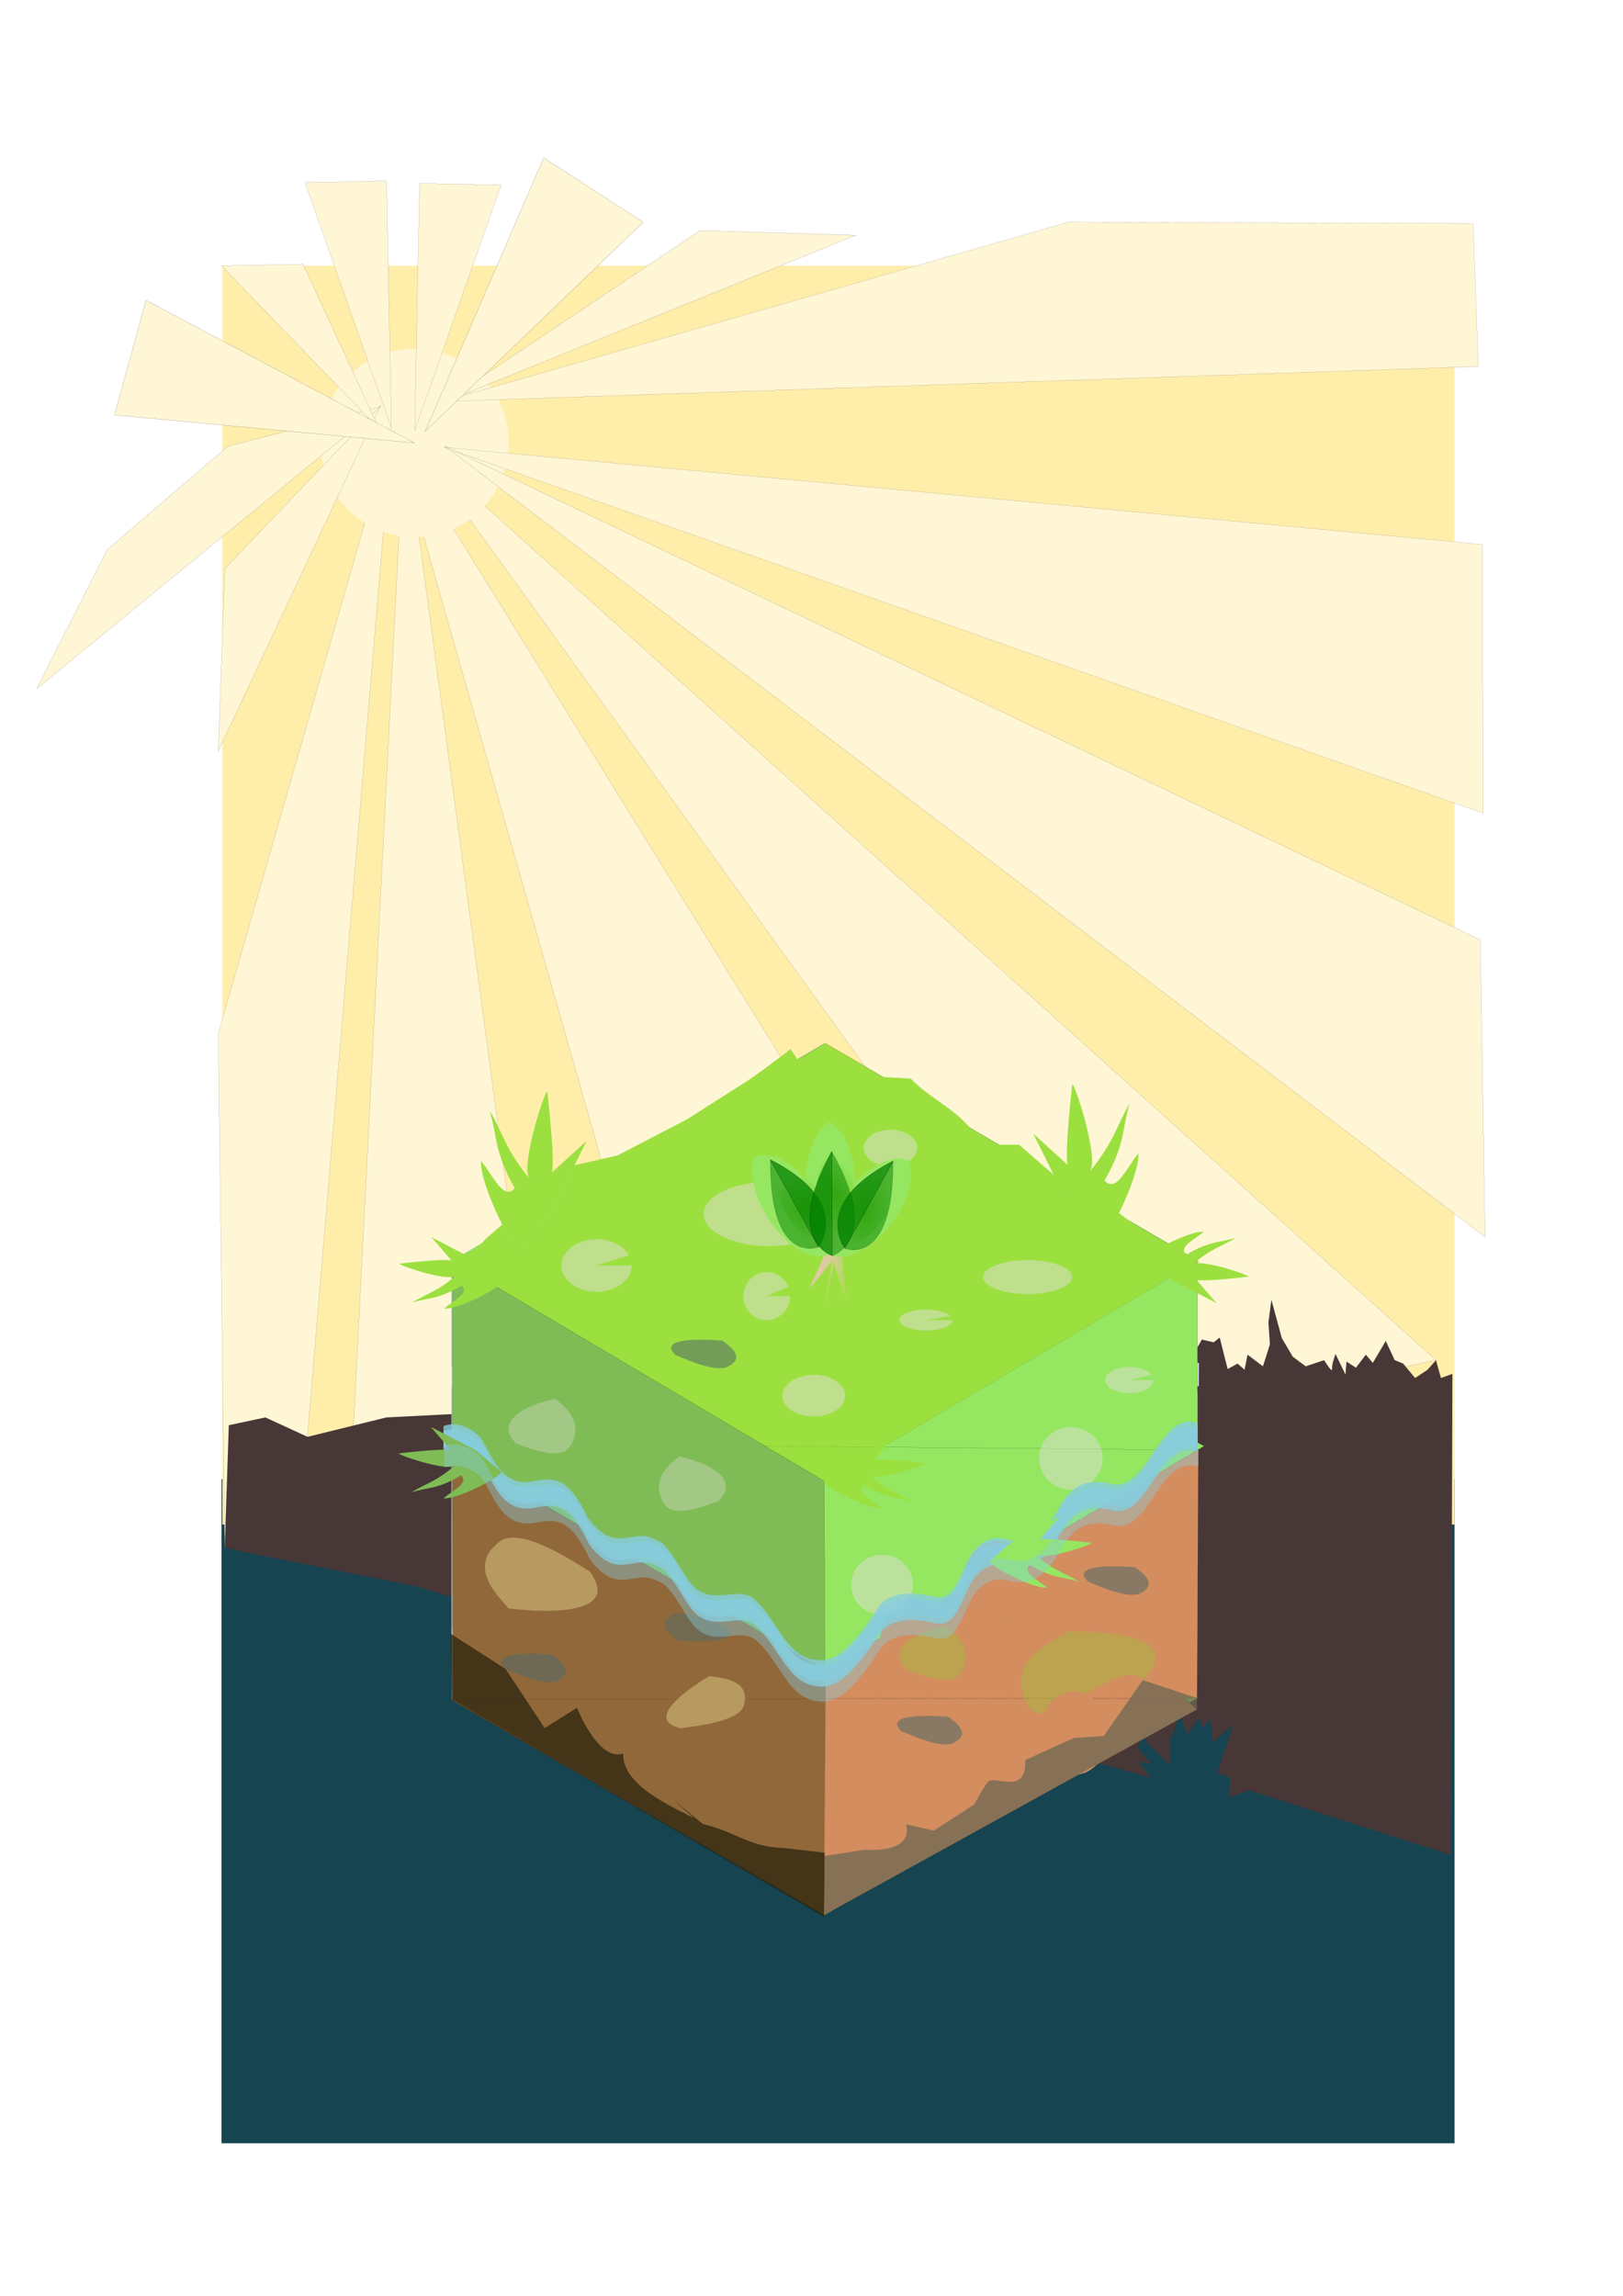 <?xml version="1.0" encoding="UTF-8" standalone="no"?>
<svg
   xmlns:dc="http://purl.org/dc/elements/1.1/"
   xmlns:cc="http://creativecommons.org/ns#"
   xmlns:rdf="http://www.w3.org/1999/02/22-rdf-syntax-ns#"
   xmlns:svg="http://www.w3.org/2000/svg"
   xmlns="http://www.w3.org/2000/svg"
   xmlns:xlink="http://www.w3.org/1999/xlink"
   width="210mm"
   height="297mm"
   viewBox="0 0 210 297"
   version="1.1"
   id="svg5878">
  <defs
     id="defs5872">
    <filter
       style="color-interpolation-filters:sRGB"
       id="filter5726-1"
       x="-0.005"
       width="1.01"
       y="-0.014"
       height="1.028">
      <feGaussianBlur
         stdDeviation="0.421"
         id="feGaussianBlur5728-9" />
    </filter>
    <filter
       style="color-interpolation-filters:sRGB"
       id="filter5643-9"
       x="-0.072"
       width="1.143"
       y="-0.101"
       height="1.203">
      <feGaussianBlur
         stdDeviation="0.734"
         id="feGaussianBlur5645-3" />
    </filter>
    <linearGradient
       xlink:href="#linearGradient1401"
       id="linearGradient4200"
       gradientUnits="userSpaceOnUse"
       gradientTransform="translate(0.459,2.112)"
       x1="408.026"
       y1="349.256"
       x2="428.927"
       y2="349.256" />
    <linearGradient
       id="linearGradient1401">
      <stop
         style="stop-color:#e9c6af;stop-opacity:1;"
         offset="0"
         id="stop1397" />
      <stop
         style="stop-color:#e9c6af;stop-opacity:0;"
         offset="1"
         id="stop1399" />
    </linearGradient>
    <radialGradient
       xlink:href="#linearGradient1248"
       id="radialGradient4206"
       gradientUnits="userSpaceOnUse"
       gradientTransform="matrix(1,0,0,1.348,0,-103.64)"
       cx="360.771"
       cy="297.52"
       fx="360.771"
       fy="297.52"
       r="19.062" />
    <linearGradient
       id="linearGradient1248">
      <stop
         style="stop-color:#64cf1f;stop-opacity:1;"
         offset="0"
         id="stop1244" />
      <stop
         style="stop-color:#64cf1f;stop-opacity:0;"
         offset="1"
         id="stop1246" />
    </linearGradient>
    <radialGradient
       xlink:href="#linearGradient1248"
       id="radialGradient4202"
       gradientUnits="userSpaceOnUse"
       gradientTransform="matrix(1,0,0,1.348,0,-103.64)"
       cx="360.771"
       cy="297.52"
       fx="360.771"
       fy="297.52"
       r="19.062" />
    <radialGradient
       xlink:href="#linearGradient1248"
       id="radialGradient4204"
       gradientUnits="userSpaceOnUse"
       gradientTransform="matrix(1,0,0,1.348,0,-103.64)"
       cx="360.771"
       cy="297.52"
       fx="360.771"
       fy="297.52"
       r="19.062" />
    <radialGradient
       xlink:href="#linearGradient1248"
       id="radialGradient4212"
       gradientUnits="userSpaceOnUse"
       gradientTransform="matrix(1,0,0,1.348,0,-103.64)"
       cx="360.771"
       cy="297.52"
       fx="360.771"
       fy="297.52"
       r="19.062" />
    <radialGradient
       xlink:href="#linearGradient1248"
       id="radialGradient4208"
       gradientUnits="userSpaceOnUse"
       gradientTransform="matrix(1,0,0,1.348,0,-103.64)"
       cx="360.771"
       cy="297.52"
       fx="360.771"
       fy="297.52"
       r="19.062" />
    <radialGradient
       xlink:href="#linearGradient1248"
       id="radialGradient4210"
       gradientUnits="userSpaceOnUse"
       gradientTransform="matrix(1,0,0,1.348,0,-103.64)"
       cx="360.771"
       cy="297.52"
       fx="360.771"
       fy="297.52"
       r="19.062" />
    <radialGradient
       xlink:href="#linearGradient1248"
       id="radialGradient4218"
       gradientUnits="userSpaceOnUse"
       gradientTransform="matrix(1,0,0,1.348,0,-103.64)"
       cx="360.771"
       cy="297.52"
       fx="360.771"
       fy="297.52"
       r="19.062" />
    <radialGradient
       xlink:href="#linearGradient1248"
       id="radialGradient4214"
       gradientUnits="userSpaceOnUse"
       gradientTransform="matrix(1,0,0,1.348,0,-103.64)"
       cx="360.771"
       cy="297.52"
       fx="360.771"
       fy="297.52"
       r="19.062" />
    <radialGradient
       xlink:href="#linearGradient1248"
       id="radialGradient4216"
       gradientUnits="userSpaceOnUse"
       gradientTransform="matrix(1,0,0,1.348,0,-103.64)"
       cx="360.771"
       cy="297.52"
       fx="360.771"
       fy="297.52"
       r="19.062" />
  </defs>
  <g
     id="layer1">
    <rect
       y="191.345"
       x="28.661"
       height="85.919"
       width="159.543"
       id="rect6561-3"
       style="opacity:1;fill:#164450;fill-opacity:1;fill-rule:nonzero;stroke:none;stroke-width:0.055;stroke-linejoin:round;stroke-miterlimit:4;stroke-dasharray:none;stroke-opacity:1" />
    <rect
       style="opacity:1;fill:#ffeeaa;fill-opacity:1;fill-rule:nonzero;stroke:none;stroke-width:0.019;stroke-linejoin:round;stroke-miterlimit:4;stroke-dasharray:none;stroke-opacity:0.913"
       id="rect5456"
       width="159.432"
       height="162.848"
       x="28.772"
       y="34.377" />
    <path
       style="fill:#fff6d5;stroke:#000000;stroke-width:0.01px;stroke-linecap:butt;stroke-linejoin:miter;stroke-opacity:1"
       d="M 50.729,55.368 38.509,200.9 29.083,200.187 28.251,133.652 Z"
       id="path5478-3-1" />
    <path
       style="fill:#fff6d5;stroke:#000000;stroke-width:0.01px;stroke-linecap:butt;stroke-linejoin:miter;stroke-opacity:1"
       d="M 51.013,56.065 124.493,174.625 88.795,188.638 Z"
       id="path5478" />
    <path
       style="fill:#fff6d5;stroke:#000000;stroke-width:0.01px;stroke-linecap:butt;stroke-linejoin:miter;stroke-opacity:1"
       d="M 53.651,57.308 185.805,175.956 145.563,184.519 Z"
       id="path5478-1" />
    <path
       style="fill:#fff6d5;stroke:#000000;stroke-width:0.01px;stroke-linecap:butt;stroke-linejoin:miter;stroke-opacity:1"
       d="M 52.335,55.368 73.042,209.731 44.928,200.455 Z"
       id="path5478-3" />
    <path
       id="path13348-3"
       d="m 29.607,184.372 4.731,-1.004 5.459,2.51 10.19,-2.51 9.826,-0.502 3.639,2.008 7.643,2.008 19.653,-8.033 1.82,2.51 5.459,-2.008 1.82,3.515 5.459,-4.519 2.184,1.004 2.184,-2.008 1.631,0.833 1.801,0.266 2.38,-1.065 1.222,-1.154 1.287,1.065 1.544,-1.065 0.836,1.42 1.158,-1.154 1.673,-1.686 1.287,-0.178 1.029,-1.686 1.608,2.929 5.211,-0.266 2.509,-0.71 2.123,4.172 2.445,-1.953 1.287,0.266 0.836,-3.55 2.316,1.42 2.187,-1.243 2.059,1.42 0.965,-1.154 0.45,0.355 1.222,0.178 1.994,-1.243 0.515,1.509 1.222,0.089 1.029,-1.864 1.544,0.355 0.772,-0.621 1.029,4.083 1.287,-0.71 0.901,0.799 0.386,-1.953 1.994,1.509 0.901,-2.84 -0.193,-2.84 0.386,-2.929 1.351,4.97 1.415,2.396 1.673,1.243 2.38,-0.799 c 0,0 1.094,1.775 1.029,1.154 -0.064,-0.621 0.45,-1.953 0.45,-1.953 l 1.287,2.663 0.129,-1.686 1.222,0.799 1.287,-1.686 0.901,1.065 1.673,-2.84 1.158,2.485 1.094,0.444 1.544,1.864 1.608,-1.065 1.094,-1.243 0.643,2.308 1.48,-0.533 -0.193,62.219 -26.12,-8.343 -2.573,0.888 0.129,-2.485 -1.673,-0.71 2.059,-6.213 -2.573,2.308 -0.386,-3.018 -1.029,1.065 -0.386,-1.243 -1.544,2.13 -1.029,-2.84 -0.772,2.663 -0.515,0.888 0.129,3.373 -3.731,-3.728 -0.515,1.42 1.801,2.13 -1.673,-0.355 1.544,2.13 -6.048,-1.775 -5.533,-0.178 -2.316,-0.71 -11.452,-8.343 -6.691,-4.793 -10.537,-3.953 1.504,-12.379 0.643,-5.858 1.89,-3.98 -2.508,25.105 -12.095,-0.178 -10.937,-1.775 -3.345,-1.42 -10.551,0.533 -17.242,-5.148 v 0 l -22.389,-4.438 -2.187,-0.533 z"
       style="display:inline;opacity:1;fill:#483737;fill-opacity:1;stroke:none;stroke-width:0.106px;stroke-linecap:butt;stroke-linejoin:miter;stroke-opacity:1" />
    <g
       id="g5454"
       transform="matrix(0.051,0,0,0.051,-427.33,59.741)">
      <rect
         y="2582.565"
         x="10145.949"
         height="349.067"
         width="545.372"
         id="rect5730-1"
         style="opacity:1;fill:#b5d9d9;fill-opacity:1;fill-rule:nonzero;stroke:none;stroke-width:4.944;stroke-linejoin:round;stroke-miterlimit:4;stroke-dasharray:none;stroke-opacity:1" />
      <path
         id="path4543-1"
         d="m 10470.15,1485.025 945.782,550.213 -945.782,550.347 -945.783,-550.347 z"
         style="fill:#c8f0f0;fill-opacity:1;stroke:none;stroke-width:9.632;stroke-linecap:butt;stroke-linejoin:miter;stroke-miterlimit:4;stroke-dasharray:none;stroke-opacity:1" />
      <path
         style="fill:#b5e2e2;fill-opacity:1;stroke:none;stroke-width:9.632;stroke-linecap:butt;stroke-linejoin:miter;stroke-miterlimit:4;stroke-dasharray:none;stroke-opacity:1"
         d="m 11415.932,3135.932 -945.782,550.347 V 2577.12 l 945.782,-541.882 z"
         id="path4545-0" />
      <path
         id="path4549-8"
         d="m 10470.15,2577.12 -945.783,-541.882 v 1105.548 l 945.783,545.494 z"
         style="fill:#a5d1d1;fill-opacity:1;stroke:none;stroke-width:9.632;stroke-linecap:butt;stroke-linejoin:miter;stroke-miterlimit:4;stroke-dasharray:none;stroke-opacity:1" />
      <path
         id="path5830-6"
         d="m 9918.711,2253.426 h 242.463 l 192.577,-108.038 114.541,108.038 156.254,16.164 247.261,-146.917 393.916,-20.113 -635.789,312.507 c 0,0 -37.717,-64.657 -86.209,-37.716 -48.493,26.94 -366.387,-64.656 -366.387,-64.656 z"
         style="opacity:0.309;fill:#ffffff;stroke:none;stroke-width:2.408px;stroke-linecap:butt;stroke-linejoin:miter;stroke-opacity:1" />
      <path
         id="path5236-6"
         d="m 9528.677,3139.056 -1.671,-776.429 c 32.282,-14.424 73.031,7.551 89.543,25.528 27.336,27.487 46.53,138.82 145.425,112.53 41.279,-5.832 78.402,-11.222 127.158,93.094 65.277,90.093 103.819,35.725 156.286,50.269 32.524,13.222 32.566,14.265 45.227,29.751 29.885,36.553 48.509,85.849 76.552,104.433 50.179,33.254 97.521,-7.936 139.344,21.089 67.167,58.781 76.856,154.994 166.764,155.481 41.554,-1.383 86.687,-36.892 147.339,-132.626 13.68,-21.592 53.466,-48.203 138.073,-27.222 61.218,15.181 67.702,-72.362 102.127,-115.54 24.11,-30.24 51.15,-39.146 88.162,-28.032 65.065,11.519 92.037,-27.166 119.921,-70.575 46.32,-94.748 105.058,-79.073 146.475,-69.924 85.597,7.521 108.166,-178.738 201.78,-149.625 0.794,305.773 -1.249,774.674 -1.249,774.674 l -945.782,550.347 z"
         style="fill:#8acc5f;fill-opacity:1;stroke:none;stroke-width:2.408px;stroke-linecap:butt;stroke-linejoin:miter;stroke-opacity:1" />
      <path
         id="path5236-7-1"
         d="m 10473.304,2954.802 c 41.554,-1.383 86.687,-36.893 147.339,-132.627 13.68,-21.592 53.466,-48.203 138.073,-27.222 61.218,15.181 67.702,-72.362 102.127,-115.54 24.11,-30.24 51.15,-39.146 88.162,-28.032 65.065,11.519 92.037,-27.166 119.921,-70.575 46.32,-94.748 105.058,-79.073 146.475,-69.924 85.597,7.521 108.166,-178.738 201.78,-149.625 0.794,305.773 -1.249,774.674 -1.249,774.674 l -945.782,550.347 c 3.154,-731.477 0,0 3.154,-731.477 z"
         style="fill:#95e761;fill-opacity:1;stroke:none;stroke-width:2.408px;stroke-linecap:butt;stroke-linejoin:miter;stroke-opacity:1" />
      <path
         id="path5315-1"
         d="M 11051.195,1143.209 Z"
         style="fill:none;stroke:#000000;stroke-width:2.408;stroke-linecap:butt;stroke-linejoin:miter;stroke-miterlimit:4;stroke-dasharray:none;stroke-opacity:1" />
      <path
         transform="matrix(9.101,0,0,9.101,7730.111,2094.862)"
         id="path5317-4"
         d="m 405.504,21.008 c -10.286,-3.627 -13.485,17.969 -22.891,17.143 -4.551,-1.005 -11.005,-2.728 -16.095,7.683 -3.064,4.77 -6.028,9.021 -13.177,7.755 -4.067,-1.221 -7.038,-0.243 -9.687,3.08 -3.783,4.744 -4.495,14.364 -11.222,12.696 -9.297,-2.305 -13.668,0.619 -15.172,2.991 -6.664,10.519 -11.215,14.605 -15.781,14.757 -9.879,-0.053 -11.352,-10.81 -18.733,-17.268 -4.595,-3.189 -9.797,1.337 -15.311,-2.317 -3.081,-2.042 -5.128,-7.459 -8.412,-11.475 -1.391,-1.702 -1.396,-1.816 -4.97,-3.269 -5.765,-1.598 -10,4.376 -17.173,-5.524 -5.357,-11.462 -9.436,-10.87 -13.972,-10.229 -10.867,2.889 -12.976,-9.345 -15.979,-12.365 -1.814,-1.975 -6.292,-4.39 -9.839,-2.805 l -0.021,5.959 c 4.572,-1.445 8.398,0.845 10.212,2.821 3.004,3.02 5.113,15.254 15.979,12.365 4.536,-0.641 8.615,-1.233 13.972,10.229 7.173,9.899 11.408,3.925 17.173,5.524 3.574,1.453 3.578,1.567 4.97,3.269 3.284,4.017 5.33,9.433 8.412,11.475 5.514,3.654 10.716,-0.872 15.311,2.317 7.38,6.459 8.853,17.215 18.733,17.268 4.566,-0.152 9.117,-4.238 15.781,-14.757 1.503,-2.373 5.875,-5.297 15.172,-2.991 6.727,1.668 7.439,-7.951 11.222,-12.696 2.649,-3.323 5.62,-4.301 9.687,-3.08 7.149,1.266 10.113,-2.985 13.177,-7.755 5.09,-10.411 11.544,-8.689 16.095,-7.683 9.405,0.826 11.885,-19.64 22.514,-16.595 z"
         style="opacity:1;fill:#d6eff5;fill-opacity:1;stroke:none;stroke-width:0.265px;stroke-linecap:butt;stroke-linejoin:miter;stroke-opacity:1;filter:url(#filter5726-1)" />
      <path
         id="path5834-5"
         d="m 11074.116,1900.882 h -176.513 l -140.196,-143.429 -83.386,143.429 -113.752,21.459 -180.007,-195.044 -286.771,-26.702 -429.852,277.752 c 0,0 920.165,51.291 955.467,87.056 35.303,35.766 266.73,-85.837 266.73,-85.837 z"
         style="opacity:0.466;fill:#ffffff;stroke:none;stroke-width:2.367px;stroke-linecap:butt;stroke-linejoin:miter;stroke-opacity:1" />
      <path
         id="path5360-7"
         d="M 9524.367,2035.238 H 11415.932"
         style="fill:none;stroke:none;stroke-width:2.408px;stroke-linecap:butt;stroke-linejoin:miter;stroke-opacity:1" />
      <ellipse
         ry="47.1"
         rx="82.9"
         cy="1962.949"
         cx="9925.415"
         id="ellipse5374-3"
         style="opacity:1;fill:#7ddbdb;fill-opacity:1;fill-rule:nonzero;stroke:none;stroke-width:1.46;stroke-linejoin:round;stroke-miterlimit:4;stroke-dasharray:none;stroke-opacity:1" />
      <ellipse
         ry="47.1"
         rx="82.9"
         cy="1952.245"
         cx="9925.415"
         id="path5370-7"
         style="opacity:1;fill:#f9f9f9;fill-opacity:1;fill-rule:nonzero;stroke:none;stroke-width:1.46;stroke-linejoin:round;stroke-miterlimit:4;stroke-dasharray:none;stroke-opacity:1" />
      <ellipse
         style="opacity:0.733;fill:#ccf0f0;fill-opacity:1;fill-rule:nonzero;stroke:none;stroke-width:1.402;stroke-linejoin:round;stroke-miterlimit:4;stroke-dasharray:none;stroke-opacity:1"
         id="ellipse5372-6"
         cx="9925.415"
         cy="1955.877"
         rx="82.9"
         ry="43.467" />
      <ellipse
         style="opacity:0.1;fill:#7ddbdb;fill-opacity:1;fill-rule:nonzero;stroke:none;stroke-width:1.46;stroke-linejoin:round;stroke-miterlimit:4;stroke-dasharray:none;stroke-opacity:1"
         id="ellipse5456-2"
         cx="9925.415"
         cy="1962.949"
         rx="82.9"
         ry="47.1" />
      <ellipse
         ry="17.127"
         rx="22.02"
         cy="1954.358"
         cx="9973.285"
         id="path5381-5"
         style="opacity:1;fill:#ffffff;fill-opacity:1;fill-rule:nonzero;stroke:none;stroke-width:1.46;stroke-linejoin:round;stroke-miterlimit:4;stroke-dasharray:none;stroke-opacity:1" />
      <ellipse
         style="opacity:1;fill:#7ddbdb;fill-opacity:1;fill-rule:nonzero;stroke:none;stroke-width:1.46;stroke-linejoin:round;stroke-miterlimit:4;stroke-dasharray:none;stroke-opacity:1"
         id="ellipse5473-9"
         cx="9925.415"
         cy="1962.949"
         rx="82.9"
         ry="47.1" />
      <ellipse
         style="opacity:1;fill:#f9f9f9;fill-opacity:1;fill-rule:nonzero;stroke:none;stroke-width:1.46;stroke-linejoin:round;stroke-miterlimit:4;stroke-dasharray:none;stroke-opacity:1"
         id="ellipse5475-9"
         cx="9925.415"
         cy="1952.245"
         rx="82.9"
         ry="47.1" />
      <ellipse
         ry="43.467"
         rx="82.9"
         cy="1955.877"
         cx="9925.415"
         id="ellipse5477-8"
         style="opacity:0.733;fill:#ccf0f0;fill-opacity:1;fill-rule:nonzero;stroke:none;stroke-width:1.402;stroke-linejoin:round;stroke-miterlimit:4;stroke-dasharray:none;stroke-opacity:1" />
      <ellipse
         ry="47.1"
         rx="82.9"
         cy="1962.949"
         cx="9925.415"
         id="ellipse5479-3"
         style="opacity:0.1;fill:#7ddbdb;fill-opacity:1;fill-rule:nonzero;stroke:none;stroke-width:1.46;stroke-linejoin:round;stroke-miterlimit:4;stroke-dasharray:none;stroke-opacity:1" />
      <ellipse
         style="opacity:1;fill:#ffffff;fill-opacity:1;fill-rule:nonzero;stroke:none;stroke-width:1.46;stroke-linejoin:round;stroke-miterlimit:4;stroke-dasharray:none;stroke-opacity:1"
         id="ellipse5481-3"
         cx="9973.285"
         cy="1954.358"
         rx="22.02"
         ry="17.127" />
      <ellipse
         transform="matrix(10.399,0,0,7.727,6997.344,1904.128)"
         ry="8.699"
         rx="12.281"
         cy="42.681"
         cx="347.962"
         id="ellipse5649-3"
         style="opacity:0.521;fill:#2a8f8f;fill-opacity:1;fill-rule:nonzero;stroke:none;stroke-width:0.265;stroke-linejoin:round;stroke-miterlimit:4;stroke-dasharray:none;stroke-opacity:1;filter:url(#filter5643-9)" />
      <ellipse
         style="opacity:1;fill:#7ddbdb;fill-opacity:1;fill-rule:nonzero;stroke:none;stroke-width:2.28;stroke-linejoin:round;stroke-miterlimit:4;stroke-dasharray:none;stroke-opacity:1"
         id="ellipse5507-5"
         cx="10613.116"
         cy="2230.161"
         rx="129.524"
         ry="73.589" />
      <ellipse
         style="opacity:1;fill:#f9f9f9;fill-opacity:1;fill-rule:nonzero;stroke:none;stroke-width:2.28;stroke-linejoin:round;stroke-miterlimit:4;stroke-dasharray:none;stroke-opacity:1"
         id="ellipse5509-3"
         cx="10613.116"
         cy="2213.436"
         rx="129.524"
         ry="73.589" />
      <ellipse
         ry="67.913"
         rx="129.524"
         cy="2219.112"
         cx="10613.116"
         id="ellipse5511-1"
         style="opacity:0.733;fill:#ccf0f0;fill-opacity:1;fill-rule:nonzero;stroke:none;stroke-width:2.191;stroke-linejoin:round;stroke-miterlimit:4;stroke-dasharray:none;stroke-opacity:1" />
      <ellipse
         ry="73.589"
         rx="129.524"
         cy="2230.161"
         cx="10613.116"
         id="ellipse5513-7"
         style="opacity:0.1;fill:#7ddbdb;fill-opacity:1;fill-rule:nonzero;stroke:none;stroke-width:2.28;stroke-linejoin:round;stroke-miterlimit:4;stroke-dasharray:none;stroke-opacity:1" />
      <ellipse
         style="opacity:1;fill:#ffffff;fill-opacity:1;fill-rule:nonzero;stroke:none;stroke-width:2.28;stroke-linejoin:round;stroke-miterlimit:4;stroke-dasharray:none;stroke-opacity:1"
         id="ellipse5515-3"
         cx="10687.909"
         cy="2216.738"
         rx="34.405"
         ry="26.76" />
      <ellipse
         transform="matrix(7.243,0,0,6.51,7949.395,2154.943)"
         ry="8.699"
         rx="12.281"
         cy="42.681"
         cx="347.962"
         id="ellipse5653-6"
         style="opacity:0.229;fill:#60d0d0;fill-opacity:1;fill-rule:nonzero;stroke:none;stroke-width:0.265;stroke-linejoin:round;stroke-miterlimit:4;stroke-dasharray:none;stroke-opacity:1;filter:url(#filter5643-9)" />
      <ellipse
         style="opacity:0.229;fill:#60d0d0;fill-opacity:1;fill-rule:nonzero;stroke:none;stroke-width:0.265;stroke-linejoin:round;stroke-miterlimit:4;stroke-dasharray:none;stroke-opacity:1;filter:url(#filter5643-9)"
         id="ellipse5655-2"
         cx="347.962"
         cy="42.681"
         rx="12.281"
         ry="8.699"
         transform="matrix(7.243,0,0,6.51,7952.499,2161.152)" />
      <ellipse
         ry="47.1"
         rx="82.9"
         cy="2436.958"
         cx="10469.359"
         id="ellipse5519-8"
         style="opacity:1;fill:#7ddbdb;fill-opacity:1;fill-rule:nonzero;stroke:none;stroke-width:1.46;stroke-linejoin:round;stroke-miterlimit:4;stroke-dasharray:none;stroke-opacity:1" />
      <ellipse
         ry="47.1"
         rx="82.9"
         cy="2426.253"
         cx="10469.359"
         id="ellipse5521-8"
         style="opacity:1;fill:#f9f9f9;fill-opacity:1;fill-rule:nonzero;stroke:none;stroke-width:1.46;stroke-linejoin:round;stroke-miterlimit:4;stroke-dasharray:none;stroke-opacity:1" />
      <ellipse
         style="opacity:0.733;fill:#ccf0f0;fill-opacity:1;fill-rule:nonzero;stroke:none;stroke-width:1.402;stroke-linejoin:round;stroke-miterlimit:4;stroke-dasharray:none;stroke-opacity:1"
         id="ellipse5523-8"
         cx="10469.359"
         cy="2429.886"
         rx="82.9"
         ry="43.467" />
      <ellipse
         style="opacity:0.1;fill:#7ddbdb;fill-opacity:1;fill-rule:nonzero;stroke:none;stroke-width:1.46;stroke-linejoin:round;stroke-miterlimit:4;stroke-dasharray:none;stroke-opacity:1"
         id="ellipse5525-6"
         cx="10469.359"
         cy="2436.958"
         rx="82.9"
         ry="47.1" />
      <ellipse
         ry="17.127"
         rx="22.02"
         cy="2428.367"
         cx="10517.229"
         id="ellipse5527-3"
         style="opacity:1;fill:#ffffff;fill-opacity:1;fill-rule:nonzero;stroke:none;stroke-width:1.46;stroke-linejoin:round;stroke-miterlimit:4;stroke-dasharray:none;stroke-opacity:1" />
      <ellipse
         style="opacity:1;fill:#7ddbdb;fill-opacity:1;fill-rule:nonzero;stroke:none;stroke-width:1.46;stroke-linejoin:round;stroke-miterlimit:4;stroke-dasharray:none;stroke-opacity:1"
         id="ellipse5531-6"
         cx="10644.198"
         cy="1834.734"
         rx="82.9"
         ry="47.1" />
      <ellipse
         style="opacity:1;fill:#f9f9f9;fill-opacity:1;fill-rule:nonzero;stroke:none;stroke-width:1.46;stroke-linejoin:round;stroke-miterlimit:4;stroke-dasharray:none;stroke-opacity:1"
         id="ellipse5533-5"
         cx="10644.198"
         cy="1824.029"
         rx="82.9"
         ry="47.1" />
      <ellipse
         ry="43.467"
         rx="82.9"
         cy="1827.661"
         cx="10644.198"
         id="ellipse5535-7"
         style="opacity:0.733;fill:#ccf0f0;fill-opacity:1;fill-rule:nonzero;stroke:none;stroke-width:1.402;stroke-linejoin:round;stroke-miterlimit:4;stroke-dasharray:none;stroke-opacity:1" />
      <ellipse
         ry="47.1"
         rx="82.9"
         cy="1834.734"
         cx="10644.198"
         id="ellipse5537-2"
         style="opacity:0.1;fill:#7ddbdb;fill-opacity:1;fill-rule:nonzero;stroke:none;stroke-width:1.46;stroke-linejoin:round;stroke-miterlimit:4;stroke-dasharray:none;stroke-opacity:1" />
      <ellipse
         style="opacity:1;fill:#ffffff;fill-opacity:1;fill-rule:nonzero;stroke:none;stroke-width:1.46;stroke-linejoin:round;stroke-miterlimit:4;stroke-dasharray:none;stroke-opacity:1"
         id="ellipse5539-8"
         cx="10692.069"
         cy="1826.142"
         rx="22.02"
         ry="17.127" />
      <ellipse
         transform="matrix(11.355,0,0,8.906,7001.27,1611.651)"
         ry="8.699"
         rx="12.281"
         cy="42.681"
         cx="347.962"
         id="path5605-0"
         style="opacity:0.381;fill:#5ccfcf;fill-opacity:1;fill-rule:nonzero;stroke:none;stroke-width:0.265;stroke-linejoin:round;stroke-miterlimit:4;stroke-dasharray:none;stroke-opacity:1;filter:url(#filter5643-9)" />
      <ellipse
         style="opacity:1;fill:#7ddbdb;fill-opacity:1;fill-rule:nonzero;stroke:none;stroke-width:2.322;stroke-linejoin:round;stroke-miterlimit:4;stroke-dasharray:none;stroke-opacity:1"
         id="ellipse5555-6"
         cx="10951.902"
         cy="1980.452"
         rx="134.359"
         ry="73.548" />
      <ellipse
         style="opacity:1;fill:#f9f9f9;fill-opacity:1;fill-rule:nonzero;stroke:none;stroke-width:2.322;stroke-linejoin:round;stroke-miterlimit:4;stroke-dasharray:none;stroke-opacity:1"
         id="ellipse5557-8"
         cx="10951.902"
         cy="1963.737"
         rx="134.359"
         ry="73.548" />
      <ellipse
         ry="67.876"
         rx="134.359"
         cy="1969.409"
         cx="10951.902"
         id="ellipse5559-7"
         style="opacity:0.733;fill:#ccf0f0;fill-opacity:1;fill-rule:nonzero;stroke:none;stroke-width:2.231;stroke-linejoin:round;stroke-miterlimit:4;stroke-dasharray:none;stroke-opacity:1" />
      <ellipse
         ry="73.548"
         rx="134.359"
         cy="1980.452"
         cx="10951.902"
         id="ellipse5561-9"
         style="opacity:0.1;fill:#7ddbdb;fill-opacity:1;fill-rule:nonzero;stroke:none;stroke-width:2.322;stroke-linejoin:round;stroke-miterlimit:4;stroke-dasharray:none;stroke-opacity:1" />
      <ellipse
         style="opacity:1;fill:#ffffff;fill-opacity:1;fill-rule:nonzero;stroke:none;stroke-width:2.322;stroke-linejoin:round;stroke-miterlimit:4;stroke-dasharray:none;stroke-opacity:1"
         id="ellipse5563-1"
         cx="11029.486"
         cy="1967.036"
         rx="35.689"
         ry="26.745" />
      <ellipse
         ry="36.062"
         rx="63.473"
         cy="1814.053"
         cx="10294.521"
         id="ellipse5591-4"
         style="opacity:1;fill:#7ddbdb;fill-opacity:1;fill-rule:nonzero;stroke:none;stroke-width:1.118;stroke-linejoin:round;stroke-miterlimit:4;stroke-dasharray:none;stroke-opacity:1" />
      <ellipse
         ry="36.062"
         rx="63.473"
         cy="1805.857"
         cx="10294.521"
         id="ellipse5593-5"
         style="opacity:1;fill:#f9f9f9;fill-opacity:1;fill-rule:nonzero;stroke:none;stroke-width:1.118;stroke-linejoin:round;stroke-miterlimit:4;stroke-dasharray:none;stroke-opacity:1" />
      <ellipse
         style="opacity:0.733;fill:#ccf0f0;fill-opacity:1;fill-rule:nonzero;stroke:none;stroke-width:1.074;stroke-linejoin:round;stroke-miterlimit:4;stroke-dasharray:none;stroke-opacity:1"
         id="ellipse5595-1"
         cx="10294.521"
         cy="1808.638"
         rx="63.473"
         ry="33.281" />
      <ellipse
         style="opacity:0.1;fill:#7ddbdb;fill-opacity:1;fill-rule:nonzero;stroke:none;stroke-width:1.118;stroke-linejoin:round;stroke-miterlimit:4;stroke-dasharray:none;stroke-opacity:1"
         id="ellipse5597-4"
         cx="10294.521"
         cy="1814.053"
         rx="63.473"
         ry="36.062" />
      <ellipse
         ry="13.114"
         rx="16.86"
         cy="1807.475"
         cx="10331.173"
         id="ellipse5599-8"
         style="opacity:1;fill:#ffffff;fill-opacity:1;fill-rule:nonzero;stroke:none;stroke-width:1.118;stroke-linejoin:round;stroke-miterlimit:4;stroke-dasharray:none;stroke-opacity:1" />
      <path
         id="path5667-2"
         d="m 10766.94,2932.199 c 0,6.175 82.998,47.021 38.414,120.403 -26.885,44.249 -137.994,-7.991 -140.852,-6.175 -78.814,-78.819 102.438,-114.229 102.438,-114.229 z"
         style="opacity:0.361;fill:#96c837;fill-opacity:1;stroke:#a0a0a0;stroke-width:2.366px;stroke-linecap:butt;stroke-linejoin:miter;stroke-opacity:1" />
      <path
         style="opacity:0.435;fill:#c7b5b5;fill-opacity:1;stroke:none;stroke-width:1.843px;stroke-linecap:butt;stroke-linejoin:miter;stroke-opacity:1"
         d="m 10796.054,2564.273 c -1.918,-3.221 -85.893,17.923 -70.396,-43.16 9.346,-36.833 121.004,-66.41 122.894,-68.82 92.176,0.805 -52.498,111.98 -52.498,111.98 z"
         id="path5693-0" />
      <path
         style="opacity:0.361;fill:#96c837;fill-opacity:1;stroke:none;stroke-width:2.366px;stroke-linecap:butt;stroke-linejoin:miter;stroke-opacity:1"
         d="m 10766.94,2932.199 c 0,6.175 82.998,47.021 38.414,120.403 -26.885,44.249 -137.994,-7.991 -140.852,-6.175 -78.814,-78.819 102.438,-114.229 102.438,-114.229 z"
         id="path5734-1" />
      <path
         id="path5736-0"
         d="m 11055.758,2074.99 c 0,3.003 68.169,22.869 31.55,58.559 -22.081,21.521 -113.338,-3.886 -115.685,-3.003 -64.732,-38.334 84.135,-55.556 84.135,-55.556 z"
         style="opacity:0.488;fill:#ffffff;fill-opacity:1;stroke:none;stroke-width:1.495px;stroke-linecap:butt;stroke-linejoin:miter;stroke-opacity:1" />
      <path
         style="opacity:0.88;fill:#ffffff;fill-opacity:1;stroke:none;stroke-width:0.418px;stroke-linecap:butt;stroke-linejoin:miter;stroke-opacity:1"
         d="m 10210.3,1794.991 c 0,1.271 12.6,9.681 5.832,24.788 -4.082,9.11 -20.948,-1.645 -21.382,-1.271 -11.964,-16.227 15.55,-23.517 15.55,-23.517 z"
         id="path5738-4" />
      <path
         id="path5740-4"
         d="m 10295.36,1610.402 c 0,3.188 68.618,24.28 31.758,62.173 -22.227,22.849 -114.085,-4.126 -116.448,-3.188 -65.158,-40.7 84.69,-58.985 84.69,-58.985 z"
         style="opacity:0.88;fill:#ffffff;fill-opacity:1;stroke:none;stroke-width:1.546px;stroke-linecap:butt;stroke-linejoin:miter;stroke-opacity:1" />
      <path
         style="opacity:0.88;fill:#ffffff;fill-opacity:1;stroke:none;stroke-width:1.088px;stroke-linecap:butt;stroke-linejoin:miter;stroke-opacity:1"
         d="m 9887.428,1786.031 c 1.003,1.885 52.478,-9.506 40.31,25.71 -7.337,21.236 -75.849,37.23 -77.098,38.606 -55.381,-1.403 36.789,-64.316 36.789,-64.316 z"
         id="path5742-1" />
      <path
         id="path5744-5"
         d="m 10810.961,1796.608 c -1.252,0.722 23.193,62.335 -9.275,40.373 -19.579,-13.243 -52.798,-95.439 -54.294,-97.185 -15.092,-63.183 63.569,56.812 63.569,56.812 z"
         style="opacity:0.88;fill:#ffffff;fill-opacity:1;stroke:none;stroke-width:1.017px;stroke-linecap:butt;stroke-linejoin:miter;stroke-opacity:1" />
      <path
         style="opacity:0.88;fill:#ffffff;fill-opacity:1;stroke:none;stroke-width:0.78px;stroke-linecap:butt;stroke-linejoin:miter;stroke-opacity:1"
         d="m 9694.224,1936.711 c 0,2.251 24.781,17.139 11.469,43.886 -8.027,16.129 -41.201,-2.913 -42.054,-2.251 -23.531,-28.729 30.585,-41.636 30.585,-41.636 z"
         id="path5746-0" />
      <path
         style="opacity:0.88;fill:#ffffff;fill-opacity:1;stroke:none;stroke-width:1.115px;stroke-linecap:butt;stroke-linejoin:miter;stroke-opacity:1"
         d="m 10117.337,1771.984 c -0.91,-2.035 -53.535,5.339 -39.317,-30.045 8.574,-21.337 78.663,-32.013 80,-33.329 55.873,6.193 -40.683,63.374 -40.683,63.374 z"
         id="path5748-3" />
      <path
         style="opacity:0.88;fill:#ffffff;fill-opacity:1;stroke:none;stroke-width:1.514px;stroke-linecap:butt;stroke-linejoin:miter;stroke-opacity:1"
         d="m 10559.784,1567.127 c 0,2.53 82.999,19.262 38.415,49.322 -26.885,18.127 -137.994,-3.273 -140.852,-2.529 -78.814,-32.288 102.437,-46.793 102.437,-46.793 z"
         id="path5750-8" />
      <path
         id="path5752-3"
         d="m 9981.75,2013.556 c 0,1.271 12.6,9.68 5.831,24.788 -4.081,9.11 -20.948,-1.645 -21.382,-1.271 -11.964,-16.227 15.551,-23.517 15.551,-23.517 z"
         style="opacity:0.88;fill:#ffffff;fill-opacity:1;stroke:none;stroke-width:0.418px;stroke-linecap:butt;stroke-linejoin:miter;stroke-opacity:1" />
      <path
         style="opacity:0.88;fill:#ffffff;fill-opacity:1;stroke:none;stroke-width:0.418px;stroke-linecap:butt;stroke-linejoin:miter;stroke-opacity:1"
         d="m 10179.235,1648.541 c 0,1.271 12.6,9.681 5.832,24.788 -4.082,9.11 -20.948,-1.645 -21.382,-1.271 -11.965,-16.227 15.55,-23.517 15.55,-23.517 z"
         id="path5754-7" />
      <path
         id="path5756-2"
         d="m 10600.833,2005.79 c 0,1.271 12.6,9.681 5.832,24.788 -4.082,9.11 -20.948,-1.645 -21.382,-1.271 -11.965,-16.227 15.55,-23.517 15.55,-23.517 z"
         style="opacity:0.88;fill:#ffffff;fill-opacity:1;stroke:none;stroke-width:0.418px;stroke-linecap:butt;stroke-linejoin:miter;stroke-opacity:1" />
      <path
         style="opacity:0.577;fill:#ffffff;fill-opacity:1;stroke:none;stroke-width:1.495px;stroke-linecap:butt;stroke-linejoin:miter;stroke-opacity:1"
         d="m 10158.846,2014.484 c 0,3.003 68.169,22.869 31.55,58.559 -22.081,21.521 -113.338,-3.886 -115.686,-3.003 -64.731,-38.334 84.136,-55.556 84.136,-55.556 z"
         id="path5758-1" />
      <path
         id="path5769-6"
         d="m 11291.901,2298.061 c -0.642,-2.128 43.36,-40.343 9.817,-52.674 -20.227,-7.436 -79.386,42.881 -81.236,43.086 -37.623,50.087 71.419,9.588 71.419,9.588 z"
         style="opacity:0.435;fill:#c7b5b5;fill-opacity:1;stroke:none;stroke-width:1.136px;stroke-linecap:butt;stroke-linejoin:miter;stroke-opacity:1" />
      <path
         style="opacity:0.435;fill:#c7b5b5;fill-opacity:1;stroke:none;stroke-width:1.136px;stroke-linecap:butt;stroke-linejoin:miter;stroke-opacity:1"
         d="m 10871.808,2122.673 c 1.169,-1.891 58.945,5.755 45.961,-27.541 -7.83,-20.078 -84.712,-31.06 -86.092,-32.31 -62.444,4.998 40.131,59.851 40.131,59.851 z"
         id="path5771-6" />
      <path
         id="path5782-6"
         d="m 9719.778,2190.372 c -1.786,4.54 -79.996,-25.26 -65.562,60.831 8.704,51.913 112.695,93.6 114.456,96.995 85.847,-1.135 -48.894,-157.826 -48.894,-157.826 z"
         style="opacity:0.435;fill:#ac9d93;fill-opacity:1;stroke:none;stroke-width:2.111px;stroke-linecap:butt;stroke-linejoin:miter;stroke-opacity:1" />
      <path
         style="opacity:0.435;fill:#917c6f;fill-opacity:1;stroke:none;stroke-width:1.314px;stroke-linecap:butt;stroke-linejoin:miter;stroke-opacity:1"
         d="m 10250.876,2599.084 c -3.018,1.04 16.794,46.578 -40.442,38.174 -34.513,-5.068 -62.227,-65.617 -64.485,-66.642 0.755,-49.985 104.927,28.468 104.927,28.468 z"
         id="path5784-4" />
      <path
         style="opacity:0.698;fill:#ac9d93;fill-opacity:1;stroke:none;stroke-width:1.099px;stroke-linecap:butt;stroke-linejoin:miter;stroke-opacity:1"
         d="m 10693.912,1632.515 c -0.745,2.303 41.282,20.899 7.193,46.468 -20.556,15.419 -77.112,-8.564 -78.949,-8.003 -35.074,-32.591 71.756,-38.466 71.756,-38.466 z"
         id="path5786-3" />
      <path
         id="path5792-5"
         d="m 11098.319,2861.016 c 0,10.626 -179.266,64.217 -100.912,190.5 47.247,76.149 242.511,-134.001 297.639,-67.411 138.507,-135.639 -196.727,-123.089 -196.727,-123.089 z"
         style="opacity:0.361;fill:#96c837;fill-opacity:1;stroke:none;stroke-width:4.114px;stroke-linecap:butt;stroke-linejoin:miter;stroke-opacity:1" />
      <path
         style="opacity:0.855;fill:#decd87;fill-opacity:1;stroke:none;stroke-width:3.567px;stroke-linecap:butt;stroke-linejoin:miter;stroke-opacity:1"
         d="m 9861.901,2746.445 c -2.25,7.763 121.326,99.254 20.203,169.948 -60.978,42.629 -227.297,-76.782 -232.727,-75.881 -102.755,-137.206 212.524,-94.067 212.524,-94.067 z"
         id="path5794-2" />
      <path
         id="path5796-8"
         d="m 10107.718,3221.426 c -2.288,-4.751 -111.989,0.394 -88.384,-75.722 14.233,-45.898 160.183,-54.665 162.766,-57.322 119.003,25.918 -74.382,133.043 -74.382,133.043 z"
         style="opacity:0.855;fill:#decd87;fill-opacity:1;stroke:none;stroke-width:2.412px;stroke-linecap:butt;stroke-linejoin:miter;stroke-opacity:1" />
      <path
         id="path5798-9"
         d="m 10494.534,1741.174 -57.267,-14.95 41.172,-34.507 43.403,-9.48 -27.308,58.938 24.718,-13.485 19.009,3.802 -16.419,-49.255 c 0,0 -43.404,-14.455 -56.157,-32.381 -2.239,5.97 -34.144,17.455 -34.144,17.455 l 5.726,58.914 -19.906,-17.121 13.433,-41.046"
         style="opacity:0.395;fill:#536c67;fill-opacity:1;stroke:none;stroke-width:0.714;stroke-linecap:butt;stroke-linejoin:miter;stroke-miterlimit:4;stroke-dasharray:none;stroke-opacity:1" />
      <path
         id="path5804-2"
         d="m 10521.842,1682.235 -27.308,58.938 -57.267,-14.95 28.623,-33.88 z"
         style="fill:#93aca7;stroke:none;stroke-width:0.579px;stroke-linecap:butt;stroke-linejoin:miter;stroke-opacity:1" />
      <path
         id="path5806-1"
         d="m 10430.794,1668.056 91.048,14.18 -61.582,22.484 1.882,15.059 -24.875,6.444 v 0 l -9.635,-30.916 z"
         style="fill:#b7c8c4;stroke:none;stroke-width:0.579px;stroke-linecap:butt;stroke-linejoin:miter;stroke-opacity:1" />
      <path
         style="fill:#b7c8c4;stroke:none;stroke-width:0.579px;stroke-linecap:butt;stroke-linejoin:miter;stroke-opacity:1"
         d="m 10430.794,1668.056 91.048,14.18 -61.582,22.484 1.882,15.059 -24.875,6.444 v 0 l -9.635,-30.916 z"
         id="path5816-6" />
      <path
         style="fill:#6f918a;stroke:none;stroke-width:0.477px;stroke-linecap:butt;stroke-linejoin:miter;stroke-opacity:1"
         d="m 10438.326,2115.475 -27.308,40.08 -57.267,-10.167 28.623,-23.04 z"
         id="path5818-0" />
      <path
         id="path5820-3"
         d="m 10438.326,2115.475 -27.308,40.08 -57.267,-10.167 28.623,-23.04 z"
         style="fill:#6f918a;stroke:none;stroke-width:0.477px;stroke-linecap:butt;stroke-linejoin:miter;stroke-opacity:1" />
      <path
         style="fill:#b7c8c4;stroke:none;stroke-width:0.371px;stroke-linecap:butt;stroke-linejoin:miter;stroke-opacity:1"
         d="m 10070.878,1932.281 22.525,29.304 47.234,-7.433 -23.609,-16.845 z"
         id="path5822-3" />
      <path
         style="fill:#b7c8c4;stroke:none;stroke-width:0.444px;stroke-linecap:butt;stroke-linejoin:miter;stroke-opacity:1"
         d="m 10251.093,1722.646 -27.309,34.692 -57.266,-8.8 28.623,-19.942 z"
         id="path5824-8" />
      <path
         style="opacity:0.571;fill:#536c67;fill-opacity:1;stroke:none;stroke-width:1.693px;stroke-linecap:butt;stroke-linejoin:miter;stroke-opacity:1"
         d="m 10145.949,2931.633 c -1.299,3.03 70.037,38.737 11.663,66.328 -35.2,16.637 -131.211,-29.967 -134.345,-29.615 -59.317,-53.549 122.682,-36.713 122.682,-36.713 z"
         id="path5828-5" />
      <path
         id="path5836-6"
         d="m 10727.816,3302.882 c -1.299,3.03 70.038,38.738 11.663,66.328 -35.2,16.637 -131.211,-29.967 -134.345,-29.615 -59.317,-53.55 122.682,-36.713 122.682,-36.713 z"
         style="opacity:0.571;fill:#536c67;fill-opacity:1;stroke:none;stroke-width:1.693px;stroke-linecap:butt;stroke-linejoin:miter;stroke-opacity:1" />
      <g
         id="g3270"
         transform="matrix(0.983,0,0,1.147,4487.002,2445.132)"
         style="fill:#d38d5f">
        <path
           id="path3249-6"
           d="M 6140.842,-20.5 7048.953,627.076 6086.788,1081.796 5124.623,606.339 Z"
           style="fill:#d38d5f;stroke:#000000;stroke-width:0.265px;stroke-linecap:butt;stroke-linejoin:miter;stroke-opacity:1" />
        <path
           id="path3266"
           d="m 5126.87,449.637 -2e-4,-394.095 986.547,-568.125 939.1,550.844 -3.564,563.847 -1919.947,2.723 v 0"
           style="fill:#d38d5f;stroke:#000000;stroke-width:0.265px;stroke-linecap:butt;stroke-linejoin:miter;stroke-opacity:1" />
      </g>
      <path
         style="fill:#95e761;fill-opacity:1;stroke:#000000;stroke-width:0.259px;stroke-linecap:butt;stroke-linejoin:miter;stroke-opacity:1"
         d="m 10497.275,1989.544 936.67,507.187 -66.996,39.688 -895.041,530.208 -943.573,-561.042 z"
         id="path3249-6-4" />
      <path
         style="opacity:1;fill:#d38d5f;fill-opacity:1;fill-rule:nonzero;stroke:none;stroke-width:0.439;stroke-linejoin:round;stroke-miterlimit:4;stroke-dasharray:none;stroke-opacity:0.913"
         id="path3815-2"
         d="m 10998.075,2843.649 a 87.031,105.833 0 0 1 -78.339,105.304 87.031,105.833 0 0 1 -93.986,-84.272 87.031,105.833 0 0 1 59.568,-122.136 87.031,105.833 0 0 1 105.883,59.879 l -80.156,41.225 z" />
      <path
         style="fill:#95e761;fill-opacity:1;stroke:#000000;stroke-width:0.262px;stroke-linecap:butt;stroke-linejoin:miter;stroke-opacity:1"
         d="m 9532.204,2503.294 -5.627,-476.667 945.331,-551.667 945.332,551.25 v 480.417 l -1728.712,-15.938 -111.66,-9.271"
         id="path3266-0" />
      <g
         id="g3318"
         style="opacity:0.5;fill:#aad400;fill-opacity:0.677"
         transform="matrix(0.975,1.6935287e-8,-1.6998162e-8,1,4525.699,2369.627)">
        <path
           style="fill:#aad400;fill-opacity:0.677;stroke:#000000;stroke-width:0.265px;stroke-linecap:butt;stroke-linejoin:miter;stroke-opacity:1"
           d="M 5126.87,-343 7071.001,-343.417 6096.819,217 Z"
           id="path3295" />
        <path
           id="path3295-3"
           d="m 5132.644,-339.667 1940.798,0.656 -972.389,-555.656 z"
           style="fill:#aad400;fill-opacity:0.677;stroke:#000000;stroke-width:0.266px;stroke-linecap:butt;stroke-linejoin:miter;stroke-opacity:1" />
      </g>
      <path
         style="fill:#8acc5f;fill-opacity:1;stroke:#000000;stroke-width:0.261px;stroke-linecap:butt;stroke-linejoin:miter;stroke-opacity:1"
         d="m 10470.15,2585.585 1.758,476.875 -945.331,-551.25 v -484.583 z"
         id="path3547" />
      <path
         id="path3549-1"
         d="m 10473.667,3065.585 -4.575,620.694 -940.415,-547.224 -2.1,-630.346 z"
         style="opacity:0.5;fill:#504416;fill-opacity:1;stroke:#000000;stroke-width:0.264px;stroke-linecap:butt;stroke-linejoin:miter;stroke-opacity:1" />
      <path
         style="fill:#9ce040;fill-opacity:1;stroke:none;stroke-width:2.14px;stroke-linecap:butt;stroke-linejoin:miter;stroke-opacity:1"
         d="m 9550.13,2034.805 63.014,-65.517 68.714,-58.799 71.576,-30.898 61.168,-90.308 130.872,-29.682 176.633,-91.842 126.872,-80.822 c 48.631,-28.631 135.78,-97.481 135.78,-97.481 l 74.671,114.4 12.478,-128.895 87.36,82.102 130.724,7.598 c 37.765,41.069 101.463,72.159 139.228,113.228 l 52.289,54.356 h 82.792 l 100.222,86.969 98.306,45.025 154.113,116.059 47.833,56.403 v 0 0"
         id="path5358-3" />
      <path
         id="path3549"
         d="m 10470.15,2585.585 1.758,476.875 -945.331,-551.25 v -484.583 z"
         style="opacity:0.1;fill:#222b00;fill-opacity:1;stroke:#000000;stroke-width:0.261px;stroke-linecap:butt;stroke-linejoin:miter;stroke-opacity:1" />
      <path
         id="path5794-2-7"
         d="m 9667.736,2908.125 c 2.193,-7.763 -118.247,-99.254 -19.69,-169.948 59.43,-42.629 221.528,76.782 226.82,75.881 100.147,137.206 -207.13,94.067 -207.13,94.067 z"
         style="opacity:0.5;fill:#decd87;fill-opacity:1;stroke:none;stroke-width:3.521px;stroke-linecap:butt;stroke-linejoin:miter;stroke-opacity:1" />
      <path
         style="opacity:0.5;fill:#decd87;fill-opacity:1;stroke:none;stroke-width:2.382px;stroke-linecap:butt;stroke-linejoin:miter;stroke-opacity:1"
         d="m 10179.833,3079.648 c 2.23,4.751 109.146,-0.394 86.141,75.722 -13.872,45.898 -156.118,54.665 -158.636,57.322 -115.982,-25.918 72.495,-133.043 72.495,-133.043 z"
         id="path5796-8-9" />
      <path
         id="path5828-5-0"
         d="m 10098.884,2990.307 c 1.266,-3.03 -68.26,-38.737 -11.367,-66.328 34.307,-16.637 127.881,29.967 130.936,29.615 57.811,53.549 -119.569,36.713 -119.569,36.713 z"
         style="opacity:0.5;fill:#536c67;fill-opacity:1;stroke:none;stroke-width:1.671px;stroke-linecap:butt;stroke-linejoin:miter;stroke-opacity:1" />
      <path
         style="opacity:1;fill:#d38d5f;fill-opacity:1;fill-rule:nonzero;stroke:none;stroke-width:0.439;stroke-linejoin:round;stroke-miterlimit:4;stroke-dasharray:none;stroke-opacity:0.913"
         id="path3815-2-2"
         d="m 10786.138,2992.489 a 87.031,105.833 0 0 1 -78.339,105.304 87.031,105.833 0 0 1 -93.986,-84.272 87.031,105.833 0 0 1 59.568,-122.136 87.031,105.833 0 0 1 105.883,59.879 l -80.157,41.225 z" />
      <path
         id="path5734-1-1"
         d="m 10779.264,2951.264 c 0,6.175 80.892,47.021 37.439,120.403 -26.202,44.249 -134.492,-7.991 -137.277,-6.175 -76.813,-78.819 99.838,-114.229 99.838,-114.229 z"
         style="opacity:0.361;fill:#96c837;fill-opacity:1;stroke:none;stroke-width:2.335px;stroke-linecap:butt;stroke-linejoin:miter;stroke-opacity:1" />
      <path
         style="opacity:0.361;fill:#96c837;fill-opacity:1;stroke:none;stroke-width:4.061px;stroke-linecap:butt;stroke-linejoin:miter;stroke-opacity:1"
         d="m 11086.61,2967.226 c 0,10.626 -174.716,64.217 -98.351,190.5 46.048,76.149 236.357,-134.001 290.085,-67.411 134.992,-135.639 -191.734,-123.089 -191.734,-123.089 z"
         id="path5792-5-3" />
      <path
         style="opacity:0.571;fill:#536c67;fill-opacity:1;stroke:none;stroke-width:1.671px;stroke-linecap:butt;stroke-linejoin:miter;stroke-opacity:1"
         d="m 10786.046,3183.701 c -1.266,3.03 68.26,38.738 11.367,66.328 -34.308,16.637 -127.881,-29.967 -130.936,-29.615 -57.811,-53.55 119.569,-36.713 119.569,-36.713 z"
         id="path5836-6-5" />
      <path
         style="fill:#95e761;fill-opacity:1;stroke:none;stroke-width:0.261px;stroke-linecap:butt;stroke-linejoin:miter;stroke-opacity:1"
         d="m 9700.359,1998.439 c -8.94,20.587 -102.598,-156.654 -101.053,-224.649 29.942,34.996 56.29,102.367 86.232,68.892 -54.274,-94.847 -43.719,-131.491 -63.776,-195.618 33.654,57.582 38.802,95.665 101.053,172.807 -25.976,-34.267 46.127,-247.734 44.912,-218.889 2.779,28.782 24.999,220.629 5.614,207.369 l 92.968,-84.559 -87.354,176.723 z"
         id="path3608" />
      <path
         id="path3610"
         d="m 9700.359,1998.439 c -8.94,20.587 -102.598,-156.654 -101.053,-224.649 29.942,34.996 56.29,102.367 86.232,68.892 -54.274,-94.847 -43.719,-131.491 -63.776,-195.618 33.654,57.582 38.802,95.665 101.053,172.807 -25.976,-34.267 46.127,-247.734 44.912,-218.889 2.779,28.782 24.999,220.629 5.614,207.369 l 92.968,-84.559 -87.354,176.723 z"
         style="fill:#9ce040;fill-opacity:1;stroke:none;stroke-width:0.261px;stroke-linecap:butt;stroke-linejoin:miter;stroke-opacity:1" />
      <path
         id="path3610-0"
         d="m 11166.478,1978.92 c 8.941,20.587 102.598,-156.654 101.053,-224.649 -29.941,34.996 -56.29,102.367 -86.232,68.892 54.275,-94.847 43.72,-131.491 63.776,-195.618 -33.654,57.582 -38.802,95.665 -101.053,172.807 25.976,-34.267 -46.127,-247.734 -44.912,-218.889 -2.779,28.782 -25,220.629 -5.614,207.369 l -92.968,-84.559 87.354,176.723 z"
         style="fill:#9ce040;fill-opacity:1;stroke:none;stroke-width:0.261px;stroke-linecap:butt;stroke-linejoin:miter;stroke-opacity:1" />
      <path
         id="path5734-1-1-6"
         d="m 9788.366,2376.461 c 0,6.175 80.892,47.021 37.439,120.403 -26.203,44.249 -134.492,-7.991 -137.277,-6.175 -76.813,-78.819 99.838,-114.229 99.838,-114.229 z"
         style="opacity:0.361;fill:#e3dedb;fill-opacity:1;stroke:none;stroke-width:2.335px;stroke-linecap:butt;stroke-linejoin:miter;stroke-opacity:1" />
      <path
         id="path5356-4"
         d="m 11417.24,2451.064 c -94.42,-33.007 -123.782,163.532 -210.116,156.012 -41.774,-9.149 -101.016,-24.824 -147.735,69.924 -28.124,43.409 -55.328,82.094 -120.953,70.576 -37.331,-11.114 -64.604,-2.208 -88.921,28.032 -34.721,43.178 -41.261,130.72 -103.006,115.54 -85.335,-20.981 -125.464,5.63 -139.261,27.222 -61.173,95.734 -102.947,132.92 -144.858,134.302 -90.682,-0.487 -104.203,-98.376 -171.948,-157.157 -42.182,-29.024 -89.932,12.166 -140.543,-21.089 -28.284,-18.584 -47.069,-67.879 -77.211,-104.433 -12.77,-15.486 -12.813,-16.529 -45.616,-29.751 -52.918,-14.545 -91.792,39.824 -157.631,-50.27 -49.175,-104.316 -86.618,-98.927 -128.252,-93.094 -99.746,26.29 -119.106,-85.043 -146.677,-112.53 -16.653,-17.977 -57.754,-39.952 -90.313,-25.528 l -0.195,54.227 c 41.971,-13.152 77.082,7.692 93.736,25.67 27.571,27.487 46.931,138.82 146.677,112.53 41.634,-5.832 79.077,-11.222 128.252,93.094 65.839,90.093 104.713,35.725 157.631,50.269 32.803,13.222 32.846,14.265 45.616,29.751 30.142,36.553 48.927,85.849 77.211,104.433 50.611,33.254 98.36,-7.936 140.543,21.089 67.745,58.781 81.266,156.67 171.948,157.157 41.911,-1.383 83.684,-38.568 144.858,-134.302 13.797,-21.592 53.926,-48.203 139.261,-27.222 61.745,15.181 68.285,-72.362 103.006,-115.54 24.317,-30.241 51.59,-39.146 88.921,-28.032 65.624,11.519 92.829,-27.166 120.953,-70.575 46.718,-94.748 105.961,-79.073 147.735,-69.924 86.334,7.521 109.097,-178.738 206.659,-151.027 z"
         style="opacity:0.819;fill:#87cdde;stroke:none;stroke-width:2.418px;stroke-linecap:butt;stroke-linejoin:miter;stroke-opacity:1" />
      <path
         id="path5734-1-1-6-0"
         d="m 10101.185,2522.676 c 0,6.175 -80.892,47.021 -37.439,120.403 26.202,44.249 134.491,-7.991 137.277,-6.175 76.813,-78.819 -99.838,-114.229 -99.838,-114.229 z"
         style="opacity:0.361;fill:#e3dedb;fill-opacity:1;stroke:none;stroke-width:2.335px;stroke-linecap:butt;stroke-linejoin:miter;stroke-opacity:1" />
      <ellipse
         style="opacity:0.5;fill:#e3dedb;fill-opacity:1;fill-rule:nonzero;stroke:none;stroke-width:0.494;stroke-linejoin:round;stroke-miterlimit:4;stroke-dasharray:none;stroke-opacity:0.913"
         id="path3659"
         cx="10330.761"
         cy="1908.059"
         rx="166.514"
         ry="81.484" />
      <ellipse
         style="opacity:0.5;fill:#e3dedb;fill-opacity:1;fill-rule:nonzero;stroke:none;stroke-width:0.494;stroke-linejoin:round;stroke-miterlimit:4;stroke-dasharray:none;stroke-opacity:0.913"
         id="path3661"
         cx="10986.202"
         cy="2068.007"
         rx="112.817"
         ry="42.995" />
      <ellipse
         style="opacity:0.5;fill:#e3dedb;fill-opacity:1;fill-rule:nonzero;stroke:none;stroke-width:0.494;stroke-linejoin:round;stroke-miterlimit:4;stroke-dasharray:none;stroke-opacity:0.913"
         id="path3668"
         cx="10616.806"
         cy="2848.633"
         rx="78.65"
         ry="76.173" />
      <ellipse
         style="opacity:0.5;fill:#e3dedb;fill-opacity:1;fill-rule:nonzero;stroke:none;stroke-width:0.494;stroke-linejoin:round;stroke-miterlimit:4;stroke-dasharray:none;stroke-opacity:0.913"
         id="path3670"
         cx="11095.796"
         cy="2527.72"
         rx="80.584"
         ry="79.375" />
      <ellipse
         style="opacity:0.5;fill:#e3dedb;fill-opacity:1;fill-rule:nonzero;stroke:none;stroke-width:0.494;stroke-linejoin:round;stroke-miterlimit:4;stroke-dasharray:none;stroke-opacity:0.913"
         id="path3672"
         cx="10443.689"
         cy="2368.833"
         rx="79.594"
         ry="52.779" />
      <ellipse
         style="opacity:0.5;fill:#e3dedb;fill-opacity:1;fill-rule:nonzero;stroke:none;stroke-width:0.494;stroke-linejoin:round;stroke-miterlimit:4;stroke-dasharray:none;stroke-opacity:0.913"
         id="path3674"
         cx="10638.08"
         cy="1740.585"
         rx="67.69"
         ry="46.302" />
      <path
         style="opacity:0.5;fill:#e3dedb;fill-opacity:1;fill-rule:nonzero;stroke:none;stroke-width:0.494;stroke-linejoin:round;stroke-miterlimit:4;stroke-dasharray:none;stroke-opacity:0.913"
         id="path3676"
         d="m 10383.435,2116.419 a 59.121,60.729 0 0 1 -53.217,60.425 59.121,60.729 0 0 1 -63.845,-48.357 59.121,60.729 0 0 1 40.465,-70.084 59.121,60.729 0 0 1 71.928,34.36 l -54.452,23.656 z" />
      <path
         style="opacity:0.5;fill:#e3dedb;fill-opacity:1;fill-rule:nonzero;stroke:none;stroke-width:0.494;stroke-linejoin:round;stroke-miterlimit:4;stroke-dasharray:none;stroke-opacity:0.913"
         id="path3678"
         d="m 10796.024,2177.148 a 67.69,26.458 0 0 1 -60.93,26.326 67.69,26.458 0 0 1 -73.1,-21.068 67.69,26.458 0 0 1 46.33,-30.534 67.69,26.458 0 0 1 82.354,14.97 l -62.344,10.306 z" />
      <path
         style="opacity:0.5;fill:#e3dedb;fill-opacity:1;fill-rule:nonzero;stroke:none;stroke-width:0.494;stroke-linejoin:round;stroke-miterlimit:4;stroke-dasharray:none;stroke-opacity:0.913"
         id="path3680"
         d="m 11305.314,2329.283 a 61.244,33.073 0 0 1 -55.128,32.908 61.244,33.073 0 0 1 -66.138,-26.335 61.244,33.073 0 0 1 41.918,-38.167 61.244,33.073 0 0 1 74.511,18.712 l -56.407,12.883 z" />
      <path
         style="opacity:0.5;fill:#e3dedb;fill-opacity:1;fill-rule:nonzero;stroke:none;stroke-width:0.494;stroke-linejoin:round;stroke-miterlimit:4;stroke-dasharray:none;stroke-opacity:0.913"
         id="path3682"
         d="m 9981.767,2038.679 a 89.268,66.583 0 0 1 -80.353,66.251 89.268,66.583 0 0 1 -96.402,-53.019 89.268,66.583 0 0 1 61.1,-76.84 89.268,66.583 0 0 1 108.605,37.672 l -82.217,25.936 z" />
      <path
         id="path3610-0-1-7-4"
         d="m 10470.15,2585.585 c -13.283,6.072 101.072,69.688 144.943,68.639 -22.58,-20.337 -66.047,-38.234 -44.449,-58.572 61.195,36.865 84.837,29.696 126.211,43.319 -37.151,-22.859 -61.722,-26.356 -111.494,-68.639 22.109,17.644 159.837,-31.331 141.226,-30.506 -18.569,-1.887 -142.349,-16.98 -133.793,-3.813 l 54.557,-63.148 -114.021,59.334 z"
         style="fill:#9ce040;fill-opacity:1;stroke:none;stroke-width:0.173px;stroke-linecap:butt;stroke-linejoin:miter;stroke-opacity:1" />
      <path
         style="opacity:0.571;fill:#536c67;fill-opacity:1;stroke:none;stroke-width:1.671px;stroke-linecap:butt;stroke-linejoin:miter;stroke-opacity:1"
         d="m 10212.934,2229.433 c -1.266,3.03 68.26,38.738 11.367,66.328 -34.307,16.637 -127.881,-29.967 -130.936,-29.615 -57.811,-53.55 119.569,-36.713 119.569,-36.713 z"
         id="path5836-6-5-5" />
      <path
         style="opacity:0.571;fill:#536c67;fill-opacity:1;stroke:none;stroke-width:1.671px;stroke-linecap:butt;stroke-linejoin:miter;stroke-opacity:1"
         d="m 9781.524,3025.732 c -1.266,3.03 68.26,38.738 11.367,66.328 -34.307,16.637 -127.88,-29.967 -130.935,-29.615 -57.812,-53.55 119.569,-36.713 119.569,-36.713 z"
         id="path5836-6-5-5-7" />
      <path
         style="opacity:1;fill:#d38d5f;fill-opacity:1;fill-rule:nonzero;stroke:none;stroke-width:0.439;stroke-linejoin:round;stroke-miterlimit:4;stroke-dasharray:none;stroke-opacity:0.913"
         id="path3815"
         d="m 11191.113,3224.828 a 87.031,105.833 0 0 1 -78.34,105.304 87.031,105.833 0 0 1 -93.986,-84.272 87.031,105.833 0 0 1 59.568,-122.136 87.031,105.833 0 0 1 105.884,59.879 l -80.157,41.225 z" />
      <path
         style="opacity:0.571;fill:#536c67;fill-opacity:1;stroke:none;stroke-width:1.671px;stroke-linecap:butt;stroke-linejoin:miter;stroke-opacity:1"
         d="m 11259.737,2804.267 c -1.266,3.03 68.26,38.738 11.367,66.328 -34.307,16.637 -127.88,-29.967 -130.935,-29.615 -57.812,-53.55 119.568,-36.713 119.568,-36.713 z"
         id="path5836-6-5-5-7-2" />
      <path
         style="opacity:0.819;fill:#87cdde;stroke:none;stroke-width:2.418px;stroke-linecap:butt;stroke-linejoin:miter;stroke-opacity:1"
         d="m 11417.24,2438.364 c -94.42,-33.007 -123.782,163.532 -210.116,156.012 -41.774,-9.149 -101.016,-24.824 -147.735,69.924 -28.124,43.409 -55.328,82.094 -120.953,70.576 -37.331,-11.114 -64.604,-2.208 -88.921,28.032 -34.721,43.178 -41.261,130.72 -103.006,115.54 -85.335,-20.981 -125.464,5.63 -139.261,27.222 -61.173,95.734 -102.947,132.92 -144.858,134.302 -90.682,-0.487 -104.203,-98.376 -171.948,-157.157 -42.182,-29.024 -89.932,12.166 -140.543,-21.089 -28.284,-18.584 -47.069,-67.879 -77.211,-104.433 -12.77,-15.486 -12.813,-16.529 -45.616,-29.751 -52.918,-14.545 -91.792,39.824 -157.631,-50.27 -49.175,-104.316 -86.618,-98.927 -128.252,-93.094 -99.746,26.29 -119.106,-85.043 -146.677,-112.53 -16.653,-17.977 -57.754,-39.952 -90.313,-25.528 l -0.195,54.227 c 41.971,-13.152 77.082,7.692 93.736,25.67 27.571,27.487 46.931,138.82 146.677,112.53 41.634,-5.832 79.077,-11.222 128.252,93.094 65.839,90.093 104.713,35.725 157.631,50.269 32.803,13.222 32.846,14.265 45.616,29.751 30.142,36.553 48.927,85.849 77.211,104.433 50.611,33.254 98.36,-7.936 140.543,21.089 67.745,58.781 81.266,156.67 171.948,157.157 41.911,-1.383 83.684,-38.568 144.858,-134.302 13.797,-21.592 53.926,-48.203 139.261,-27.222 61.745,15.181 68.285,-72.362 103.006,-115.54 24.317,-30.241 51.59,-39.146 88.921,-28.032 65.624,11.519 92.829,-27.166 120.953,-70.575 46.718,-94.748 105.961,-79.073 147.735,-69.924 86.334,7.521 109.097,-178.738 206.659,-151.027 z"
         id="path3783" />
      <path
         id="path3610-0-1"
         d="m 10890.707,2787.595 c -13.283,6.072 101.073,69.688 144.943,68.639 -22.579,-20.337 -66.047,-38.234 -44.449,-58.572 61.195,36.865 84.838,29.696 126.212,43.319 -37.152,-22.859 -61.722,-26.356 -111.495,-68.639 22.11,17.644 159.838,-31.331 141.227,-30.506 -18.57,-1.887 -142.349,-16.981 -133.794,-3.813 l 54.558,-63.147 -114.021,59.334 z"
         style="fill:#95e761;fill-opacity:1;stroke:none;stroke-width:0.173px;stroke-linecap:butt;stroke-linejoin:miter;stroke-opacity:1" />
      <path
         id="path3610-0-1-7-4-0"
         d="m 9650.722,2079.533 c 13.283,6.072 -101.073,69.688 -144.943,68.639 22.579,-20.337 66.047,-38.234 44.449,-58.572 -61.195,36.865 -84.838,29.696 -126.212,43.319 37.152,-22.859 61.722,-26.356 111.495,-68.639 -22.109,17.644 -159.837,-31.331 -141.226,-30.506 18.57,-1.887 142.349,-16.98 133.793,-3.813 l -54.557,-63.148 114.021,59.334 z"
         style="fill:#9ce040;fill-opacity:1;stroke:none;stroke-width:0.173px;stroke-linecap:butt;stroke-linejoin:miter;stroke-opacity:1" />
      <path
         id="path3610-0-1-7-4-0-5"
         d="m 11288.247,2021.447 c -13.283,-6.072 101.072,-69.688 144.943,-68.639 -22.58,20.337 -66.047,38.234 -44.449,58.572 61.195,-36.865 84.837,-29.696 126.212,-43.319 -37.152,22.859 -61.723,26.356 -111.495,68.639 22.109,-17.644 159.837,31.331 141.226,30.506 -18.57,1.887 -142.349,16.981 -133.793,3.813 l 54.557,63.147 -114.021,-59.334 z"
         style="fill:#9ce040;fill-opacity:1;stroke:none;stroke-width:0.173px;stroke-linecap:butt;stroke-linejoin:miter;stroke-opacity:1" />
      <path
         id="path3610-0-1-7"
         d="m 9649.221,2560.783 c 13.283,6.072 -101.073,69.688 -144.943,68.639 22.579,-20.337 66.047,-38.234 44.449,-58.572 -61.195,36.865 -84.838,29.696 -126.212,43.319 37.152,-22.859 61.722,-26.356 111.495,-68.639 -22.109,17.644 -159.837,-31.331 -141.227,-30.506 18.57,-1.887 142.349,-16.98 133.794,-3.813 l -54.557,-63.148 114.021,59.334 z"
         style="fill:#7fbc56;fill-opacity:1;stroke:none;stroke-width:0.173px;stroke-linecap:butt;stroke-linejoin:miter;stroke-opacity:1" />
      <path
         style="opacity:0.4;fill:#87cdde;stroke:none;stroke-width:2.418px;stroke-linecap:butt;stroke-linejoin:miter;stroke-opacity:1"
         d="m 11419.436,2489.029 c -94.419,-33.007 -123.782,163.532 -210.116,156.012 -41.773,-9.149 -101.016,-24.824 -147.735,69.924 -28.123,43.409 -55.328,82.094 -120.953,70.576 -37.33,-11.114 -64.603,-2.208 -88.921,28.032 -34.721,43.178 -41.26,130.72 -103.006,115.54 -85.335,-20.981 -125.463,5.63 -139.261,27.222 -61.173,95.734 -102.947,132.92 -144.858,134.302 -90.682,-0.487 -104.202,-98.376 -171.948,-157.157 -42.182,-29.024 -89.932,12.166 -140.543,-21.089 -28.284,-18.584 -47.068,-67.879 -77.21,-104.433 -12.77,-15.486 -12.813,-16.529 -45.617,-29.751 -52.918,-14.545 -91.791,39.824 -157.63,-50.27 -49.175,-104.316 -86.618,-98.927 -128.252,-93.094 -99.746,26.29 -119.106,-85.043 -146.677,-112.53 -16.653,-17.977 -57.754,-39.952 -90.313,-25.528 l -0.195,54.227 c 41.971,-13.152 77.082,7.692 93.736,25.67 27.571,27.487 46.931,138.82 146.677,112.53 41.634,-5.832 79.077,-11.222 128.252,93.094 65.839,90.093 104.713,35.725 157.631,50.269 32.804,13.222 32.846,14.265 45.616,29.751 30.142,36.553 48.927,85.849 77.211,104.433 50.611,33.254 98.361,-7.936 140.543,21.089 67.745,58.781 81.266,156.67 171.948,157.157 41.911,-1.383 83.685,-38.568 144.858,-134.302 13.797,-21.592 53.926,-48.203 139.261,-27.222 61.746,15.181 68.285,-72.362 103.006,-115.54 24.318,-30.241 51.59,-39.146 88.921,-28.032 65.625,11.519 92.829,-27.166 120.953,-70.575 46.719,-94.748 105.962,-79.073 147.735,-69.924 86.334,7.521 109.097,-178.738 206.659,-151.027 z"
         id="path3783-5" />
      <g
         transform="matrix(5.182,1.546,-1.654,4.846,8907.945,-269.787)"
         id="g4196">
        <path
           id="path4127"
           d="m 410.189,339.505 -1.704,18.91 5.91,-16.518 3.735,22.961 -2.757,-22.494 11.907,17.377 -9.323,-21.864 11.428,10.938 -11.428,-10.938 z"
           style="fill:url(#linearGradient4200);fill-opacity:1;stroke:none;stroke-width:0.035px;stroke-linecap:butt;stroke-linejoin:miter;stroke-opacity:1" />
        <g
           transform="matrix(0.886,0.066,0.066,1.073,24.55,-52.37)"
           id="g4194">
          <g
             id="g4192"
             transform="rotate(-92.459,386.394,298.73)">
            <g
               id="g4131">
              <path
                 style="fill:#95e761;fill-opacity:1;stroke:none;stroke-width:0.048px;stroke-linecap:butt;stroke-linejoin:miter;stroke-opacity:1"
                 d="m 344.567,323.018 c 16.568,3.185 44.238,-31.735 32.409,-50.997 z"
                 id="path4129" />
            </g>
            <g
               transform="rotate(42.308,344.567,323.018)"
               id="g4138">
              <path
                 id="path4134"
                 d="m 344.567,323.018 c 16.568,3.185 44.238,-31.735 32.409,-50.997 z"
                 style="fill:#95e761;fill-opacity:1;stroke:none;stroke-width:0.048px;stroke-linecap:butt;stroke-linejoin:miter;stroke-opacity:1" />
              <path
                 style="fill:#95e761;fill-opacity:1;stroke:none;stroke-width:0.048px;stroke-linecap:butt;stroke-linejoin:miter;stroke-opacity:1"
                 d="m 376.975,272.022 c -16.568,-3.185 -44.238,31.735 -32.409,50.997 z"
                 id="path4136" />
            </g>
            <g
               id="g4144"
               transform="rotate(87.287,344.567,323.018)">
              <path
                 style="fill:#95e761;fill-opacity:1;stroke:none;stroke-width:0.048px;stroke-linecap:butt;stroke-linejoin:miter;stroke-opacity:1"
                 d="m 344.567,323.018 c 16.568,3.185 44.238,-31.735 32.409,-50.997 z"
                 id="path4140" />
              <path
                 id="path4142"
                 d="m 376.975,272.022 c -16.568,-3.185 -44.238,31.735 -32.409,50.997 z"
                 style="fill:#95e761;fill-opacity:1;stroke:none;stroke-width:0.048px;stroke-linecap:butt;stroke-linejoin:miter;stroke-opacity:1" />
            </g>
            <g
               id="g4166">
              <path
                 transform="translate(1.4191855e-6,8.8501859e-6)"
                 style="fill:#95e761;fill-opacity:1;stroke:none;stroke-width:0.048px;stroke-linecap:butt;stroke-linejoin:miter;stroke-opacity:1"
                 d="m 376.975,272.022 c -16.568,-3.185 -44.238,31.735 -32.409,50.997 z"
                 id="path4146" />
              <g
                 id="g4152"
                 style="fill:url(#radialGradient4206);fill-opacity:1"
                 transform="matrix(0.752,0,0,0.752,90.293,81.722)">
                <path
                   style="fill:url(#radialGradient4202);fill-opacity:1;stroke:none;stroke-width:0.048px;stroke-linecap:butt;stroke-linejoin:miter;stroke-opacity:1"
                   d="m 344.567,323.018 c 16.568,3.185 44.238,-31.735 32.409,-50.997 z"
                   id="path4148" />
                <path
                   id="path4150"
                   d="m 376.975,272.022 c -16.568,-3.185 -44.238,31.735 -32.409,50.997 z"
                   style="fill:url(#radialGradient4204);fill-opacity:1;stroke:none;stroke-width:0.048px;stroke-linecap:butt;stroke-linejoin:miter;stroke-opacity:1" />
              </g>
              <g
                 transform="matrix(0.556,0.506,-0.506,0.556,321.173,-29.368)"
                 id="g4158"
                 style="fill:url(#radialGradient4212);fill-opacity:1">
                <path
                   id="path4154"
                   d="m 344.567,323.018 c 16.568,3.185 44.238,-31.735 32.409,-50.997 z"
                   style="fill:url(#radialGradient4208);fill-opacity:1;stroke:none;stroke-width:0.048px;stroke-linecap:butt;stroke-linejoin:miter;stroke-opacity:1" />
                <path
                   style="fill:url(#radialGradient4210);fill-opacity:1;stroke:none;stroke-width:0.048px;stroke-linecap:butt;stroke-linejoin:miter;stroke-opacity:1"
                   d="m 376.975,272.022 c -16.568,-3.185 -44.238,31.735 -32.409,50.997 z"
                   id="path4156" />
              </g>
              <g
                 id="g4164"
                 transform="matrix(0.036,0.751,-0.751,0.036,579.535,54.323)"
                 style="fill:url(#radialGradient4218);fill-opacity:1">
                <path
                   style="fill:url(#radialGradient4214);fill-opacity:1;stroke:none;stroke-width:0.048px;stroke-linecap:butt;stroke-linejoin:miter;stroke-opacity:1"
                   d="m 344.567,323.018 c 16.568,3.185 44.238,-31.735 32.409,-50.997 z"
                   id="path4160" />
                <path
                   id="path4162"
                   d="m 376.975,272.022 c -16.568,-3.185 -44.238,31.735 -32.409,50.997 z"
                   style="fill:url(#radialGradient4216);fill-opacity:1;stroke:none;stroke-width:0.048px;stroke-linecap:butt;stroke-linejoin:miter;stroke-opacity:1" />
              </g>
            </g>
            <g
               id="g4174"
               transform="matrix(1.052,0,0,1.052,-22.878,-17.516)">
              <path
                 id="path4168"
                 d="m 380.948,283.55 c -6.474,45.653 -29.92,33.729 -29.933,33.723 z"
                 style="fill:#008000;fill-opacity:0.502;stroke:#000000;stroke-width:0.048px;stroke-linecap:butt;stroke-linejoin:miter;stroke-opacity:1" />
              <path
                 style="fill:#008000;fill-opacity:0.502;stroke:#000000;stroke-width:0.048px;stroke-linecap:butt;stroke-linejoin:miter;stroke-opacity:1"
                 d="m 380.948,283.55 c -6.474,45.653 -29.92,33.729 -29.933,33.723 z"
                 id="path4170" />
              <path
                 id="path4172"
                 d="m 380.948,283.55 c -44.595,11.722 -30.034,33.628 -30.026,33.639 z"
                 style="fill:#008000;fill-opacity:0.502;stroke:#000000;stroke-width:0.048px;stroke-linecap:butt;stroke-linejoin:miter;stroke-opacity:1" />
            </g>
            <g
               transform="matrix(0.907,-0.534,-0.534,-0.907,200.514,805.322)"
               id="g4182">
              <path
                 style="fill:#008000;fill-opacity:0.502;stroke:#000000;stroke-width:0.048px;stroke-linecap:butt;stroke-linejoin:miter;stroke-opacity:1"
                 d="m 380.948,283.55 c -6.474,45.653 -29.92,33.729 -29.933,33.723 z"
                 id="path4176" />
              <path
                 id="path4178"
                 d="m 380.948,283.55 c -6.474,45.653 -29.92,33.729 -29.933,33.723 z"
                 style="fill:#008000;fill-opacity:0.502;stroke:#000000;stroke-width:0.048px;stroke-linecap:butt;stroke-linejoin:miter;stroke-opacity:1" />
              <path
                 style="fill:#008000;fill-opacity:0.502;stroke:#000000;stroke-width:0.048px;stroke-linecap:butt;stroke-linejoin:miter;stroke-opacity:1"
                 d="m 380.948,283.55 c -44.595,11.722 -30.034,33.628 -30.026,33.639 z"
                 id="path4180" />
            </g>
            <g
               id="g4190"
               transform="matrix(0.46,-0.946,-0.946,-0.46,483.169,802.487)">
              <path
                 id="path4184"
                 d="m 380.948,283.55 c -6.474,45.653 -29.92,33.729 -29.933,33.723 z"
                 style="fill:#008000;fill-opacity:0.502;stroke:#000000;stroke-width:0.048px;stroke-linecap:butt;stroke-linejoin:miter;stroke-opacity:1" />
              <path
                 style="fill:#008000;fill-opacity:0.502;stroke:#000000;stroke-width:0.048px;stroke-linecap:butt;stroke-linejoin:miter;stroke-opacity:1"
                 d="m 380.948,283.55 c -6.474,45.653 -29.92,33.729 -29.933,33.723 z"
                 id="path4186" />
              <path
                 id="path4188"
                 d="m 380.948,283.55 c -44.595,11.722 -30.034,33.628 -30.026,33.639 z"
                 style="fill:#008000;fill-opacity:0.502;stroke:#000000;stroke-width:0.048px;stroke-linecap:butt;stroke-linejoin:miter;stroke-opacity:1" />
            </g>
          </g>
        </g>
      </g>
      <path
         style="opacity:0.728;fill:#28220b;stroke:none;stroke-width:2.408px;stroke-linecap:butt;stroke-linejoin:miter;stroke-opacity:1"
         d="m 10471.193,3528.348 -101.928,-11.96 c -90.779,-2.323 -119.887,-40.202 -207.499,-61.207 l -72.31,-60.024 c 0,0 88.475,81.576 72.31,60.024 -16.164,-21.552 -205.283,-80.182 -201.623,-178.561 -63.146,21.871 -117.245,-116.053 -117.245,-116.053 l -82.113,51.397 -98.83,-149.518 -140.292,-90.188 2.704,168.529 v 0 0 l 945.783,550.347 v 0 -4.854"
         id="path5846-8" />
      <path
         id="path5844-9"
         d="m 10471.193,3536.568 99.842,-15.938 c 135.071,7.661 106.636,-64.354 106.636,-64.354 l 70.8,15.832 102.372,-66.399 c 0,0 18.213,-36.263 34.377,-56.693 16.164,-20.431 98.596,37.583 94.937,-55.674 43.104,-20.431 123.925,-56.184 123.925,-56.184 l 75.432,-5.107 98.83,-141.736 137.588,45.617 v 28.646 0 0 l -945.782,521.702 v 0 0"
         style="opacity:0.728;fill:#6c6753;stroke:none;stroke-width:2.344px;stroke-linecap:butt;stroke-linejoin:miter;stroke-opacity:1" />
    </g>
    <path
       style="fill:#fff6d5;fill-rule:evenodd;stroke-width:0.01"
       id="path5476"
       d="M 65.818,57.308 A 12.167,12.167 0 0 1 54.866,69.414 12.167,12.167 0 0 1 41.727,59.726 12.167,12.167 0 0 1 50.054,45.685 12.167,12.167 0 0 1 64.857,52.569 l -11.206,4.739 z" />
    <path
       style="fill:#fff6d5;fill-rule:evenodd;stroke-width:0.01"
       id="path5476-4"
       d="m -41.484,57.308 a 12.167,12.167 0 0 1 -10.952,12.106 12.167,12.167 0 0 1 -13.139,-9.688 12.167,12.167 0 0 1 8.328,-14.041 12.167,12.167 0 0 1 14.802,6.884 l -11.206,4.739 z"
       transform="scale(-1,1)" />
    <g
       id="g5560"
       transform="matrix(0.021,-0.031,0.031,0.021,-81.735,364.872)">
      <path
         id="path5478-32"
         d="M 8873.317,-1521.062 10607.306,1637.643 9840.485,2161.335 Z"
         style="fill:#fff6d5;stroke:#000000;stroke-width:0.265px;stroke-linecap:butt;stroke-linejoin:miter;stroke-opacity:1" />
      <path
         id="path5478-3-8"
         d="m 8878.123,-1519.58 594.273,3917.652 -840.308,589.592 z"
         style="fill:#fff6d5;stroke:#000000;stroke-width:0.28px;stroke-linecap:butt;stroke-linejoin:miter;stroke-opacity:1" />
    </g>
    <g
       id="g5560-8"
       transform="matrix(0.019,0.032,0.032,-0.019,-62.668,-260.909)">
      <path
         id="path5478-32-4"
         d="m 8873.317,-1521.062 1733.989,3158.705 -436.94,238.016 -721.517,-1205.44 z"
         style="fill:#fff6d5;stroke:#000000;stroke-width:0.265px;stroke-linecap:butt;stroke-linejoin:miter;stroke-opacity:1" />
      <path
         id="path5478-3-8-5"
         d="M 8878.123,-1519.58 9110.072,9.509 v 0 L 8819.597,-447.429 v 0 z"
         style="fill:#fff6d5;stroke:#000000;stroke-width:0.28px;stroke-linecap:butt;stroke-linejoin:miter;stroke-opacity:1" />
    </g>
    <g
       id="g5560-8-0"
       transform="matrix(0.019,0.032,-0.032,0.019,-168.03,-202.606)">
      <path
         id="path5478-32-4-4"
         d="m 8873.317,-1521.062 745.414,1098.408 v 0 l -533.617,-342.913 z"
         style="fill:#fff6d5;stroke:#000000;stroke-width:0.265px;stroke-linecap:butt;stroke-linejoin:miter;stroke-opacity:1" />
      <path
         id="path5478-3-8-5-4"
         d="M 8878.123,-1519.58 9110.072,9.509 v 0 L 8819.597,-447.429 8724.552,-992.217 Z"
         style="fill:#fff6d5;stroke:#000000;stroke-width:0.28px;stroke-linecap:butt;stroke-linejoin:miter;stroke-opacity:1" />
    </g>
    <path
       id="path5478-32-4-4-3"
       d="M 49.081,55.523 39.215,34.181 28.661,34.377 v 0 z"
       style="fill:#fff6d5;stroke:#000000;stroke-width:0.01px;stroke-linecap:butt;stroke-linejoin:miter;stroke-opacity:1" />
    <path
       id="path5478-32-4-4-3-2"
       d="M 50.65,55.368 50.018,23.406 39.464,23.602 v 0 z"
       style="fill:#fff6d5;stroke:#000000;stroke-width:0.01px;stroke-linecap:butt;stroke-linejoin:miter;stroke-opacity:1" />
    <path
       id="path5478-32-4-4-3-2-7"
       d="M 53.658,55.692 54.291,23.73 64.844,23.926 v 0 z"
       style="fill:#fff6d5;stroke:#000000;stroke-width:0.01px;stroke-linecap:butt;stroke-linejoin:miter;stroke-opacity:1" />
    <path
       id="path5478-32-4-4-3-2-7-0"
       d="M 53.65,57.307 18.902,38.85 14.804,53.686 v 0 z"
       style="fill:#fff6d5;stroke:#000000;stroke-width:0.013px;stroke-linecap:butt;stroke-linejoin:miter;stroke-opacity:1" />
    <path
       id="path5478-32-4-4-3-2-7-0-3"
       d="M 55.006,55.82 83.22,28.75 70.353,20.412 v 0 z"
       style="fill:#fff6d5;stroke:#000000;stroke-width:0.013px;stroke-linecap:butt;stroke-linejoin:miter;stroke-opacity:1" />
  </g>
</svg>
